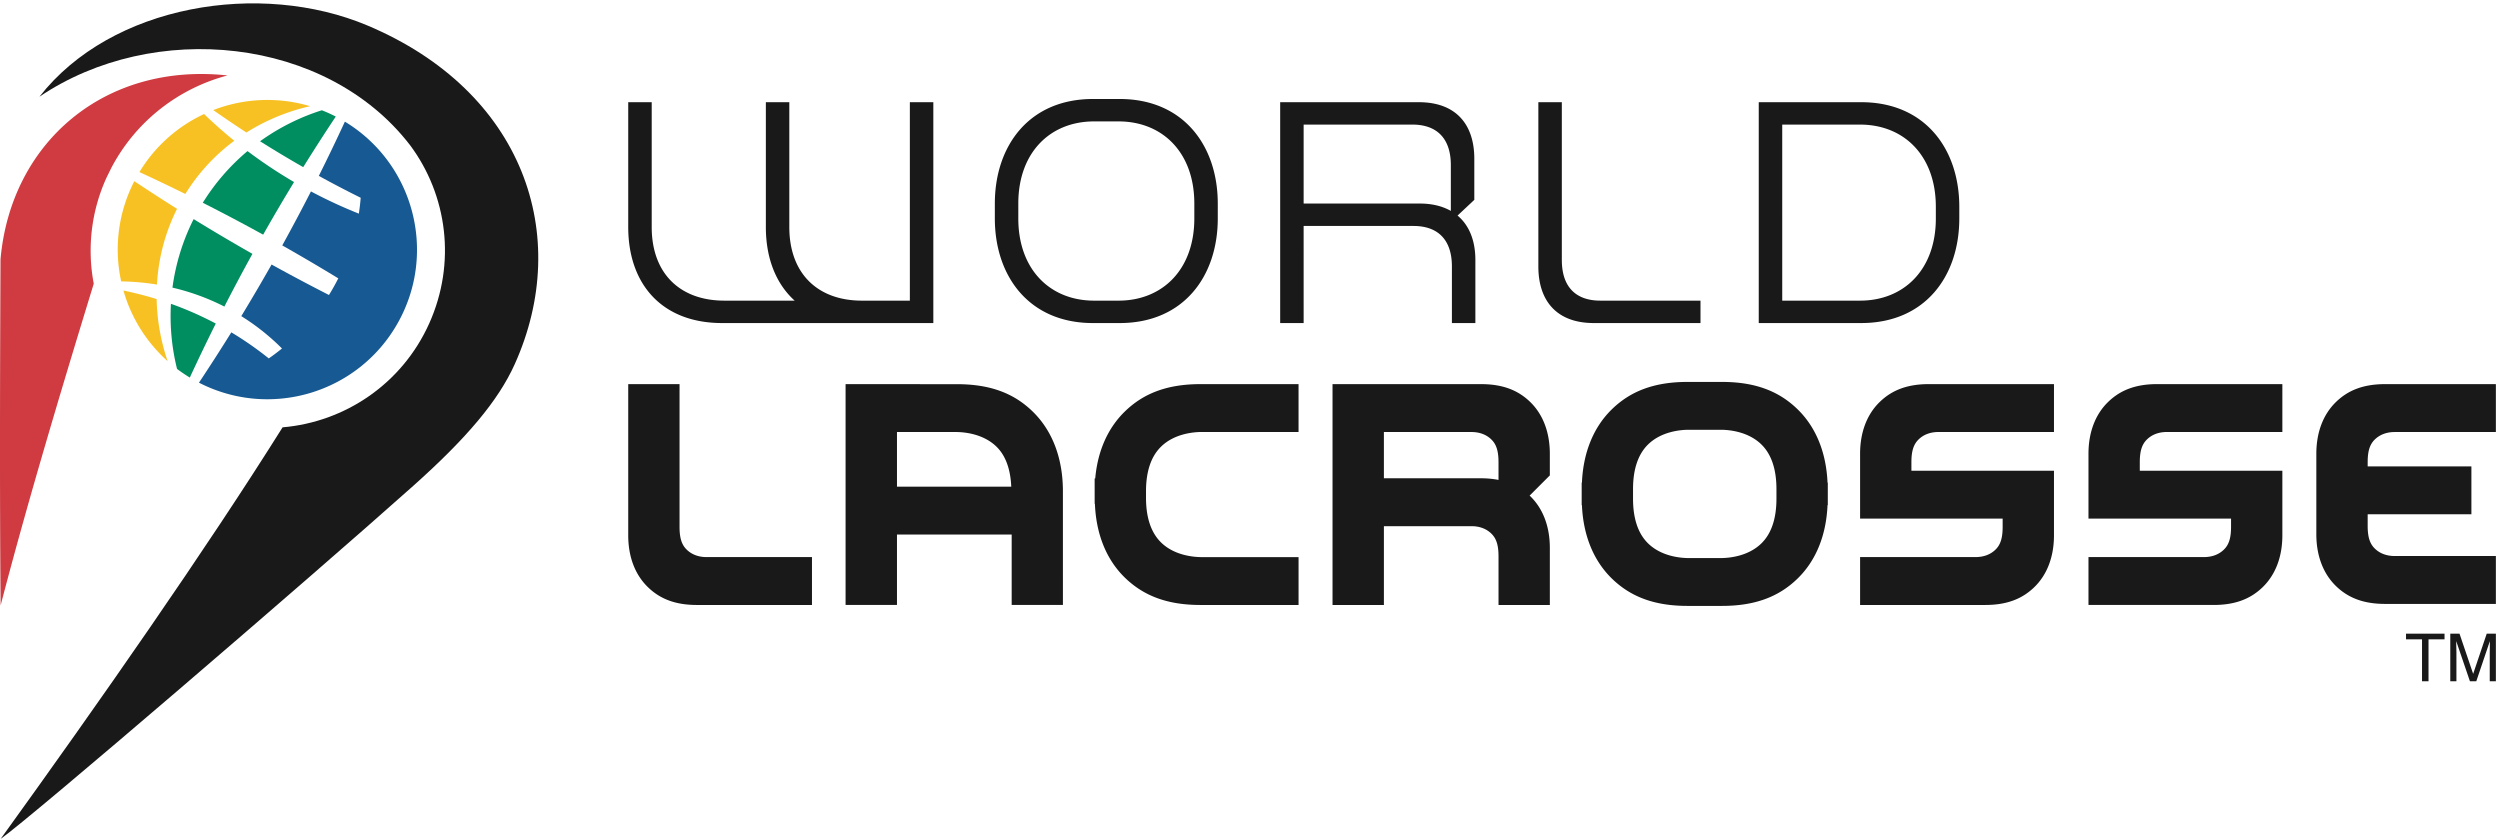 <svg viewBox="0 0 298 100" xmlns="http://www.w3.org/2000/svg"><title>wl_logo</title><g fill="none" fill-rule="evenodd"><path d="M20.557 34.286a27.196 27.196 0 0 1 6.189 2.257 232.526 232.526 0 0 1 3.343-6.285 233.812 233.812 0 0 1-7.007-4.141 25.69 25.69 0 0 0-2.525 8.17" fill="#008E61"/><path d="M.075 100c3.743-2.646 36.637-30.89 49.17-42.074 6.399-5.71 10.158-10.171 12.114-14.522 6.9-15.344 1.064-32.516-17.55-40.362C31.028-2.346 13.29.525 4.702 11.529c13.584-9.185 34.196-7.193 44.184 5.782 4.425 5.943 5.528 14.014 2.273 21.252-3.256 7.24-10.09 11.746-17.475 12.375C24.509 65.565 11.899 83.608.074 100" fill="#1A1919"/><path d="M12.664 21.247c.008-.018.603-1.234.654-1.328 2.967-5.577 8.054-9.405 13.8-10.927C12.391 7.402 1.265 17.073.061 30.926c-.039 9.514-.122 26.117.014 41.24 3.524-13.577 8.259-29.073 11.1-38.354a21.002 21.002 0 0 1 1.489-12.565" fill="#CF3B40"/><path d="M41.11 14.501a231.648 231.648 0 0 1-3.106 6.464c1.644.903 3.306 1.773 4.99 2.608a25.794 25.794 0 0 1-.22 1.893 57.452 57.452 0 0 1-5.708-2.647 229.81 229.81 0 0 1-3.42 6.434 233.859 233.859 0 0 1 6.677 3.927c-.34.677-.71 1.339-1.11 1.984a233.958 233.958 0 0 1-6.84-3.633 234.387 234.387 0 0 1-3.611 6.152 27.112 27.112 0 0 1 4.85 3.857c-.507.413-1.032.807-1.573 1.184a40.384 40.384 0 0 0-4.465-3.108 234.01 234.01 0 0 1-3.857 5.998c8.505 4.38 19.013 1.263 23.72-7.153 4.705-8.417 1.858-19.005-6.327-23.96" fill="#175992"/><path d="M24.328 13.592a17.736 17.736 0 0 0-7.708 6.918c1.836.848 3.66 1.718 5.472 2.613a22.85 22.85 0 0 1 5.836-6.344 55.708 55.708 0 0 1-3.6-3.187m-5.656 22.055a43.12 43.12 0 0 0-3.958-1.016 17.8 17.8 0 0 0 5.268 8.42 24.48 24.48 0 0 1-1.31-7.404m.038-1.727a22.911 22.911 0 0 1 2.393-9.027 231.42 231.42 0 0 1-5.09-3.295 17.761 17.761 0 0 0-1.569 11.944 29.29 29.29 0 0 1 4.266.377m10.662-18.124a24.387 24.387 0 0 1 7.595-3.135 17.825 17.825 0 0 0-11.548.462c1.308.914 2.624 1.809 3.953 2.673" fill="#F7C124"/><path d="M36.144 19.924a233.056 233.056 0 0 1 3.88-6.03 17.75 17.75 0 0 0-1.66-.751A26.092 26.092 0 0 0 31 16.838a136.244 136.244 0 0 0 5.145 3.086M25.721 38.566a40.175 40.175 0 0 0-5.345-2.352 26.084 26.084 0 0 0 .726 7.758c.485.366.993.711 1.524 1.033 1-2.163 2.03-4.31 3.095-6.439M24.172 24.17a230.9 230.9 0 0 1 7.195 3.802c1.196-2.109 2.423-4.2 3.685-6.272a56.892 56.892 0 0 1-5.547-3.69 25.715 25.715 0 0 0-5.333 6.16" fill="#008E61"/><path d="M108.455 12.182v23.654h-5.721c-5.214 0-8.647-3.178-8.647-8.774v-14.88H91.29v14.88c0 3.722 1.204 6.76 3.432 8.774h-8.39c-5.215 0-8.648-3.178-8.648-8.774v-14.88h-2.799v14.88c0 6.868 4.07 11.446 11.19 11.446h25.178V12.182h-2.798m33.908 13.862c0 6.104-3.816 9.792-9.028 9.792h-2.925c-5.214 0-9.028-3.688-9.028-9.792v-1.782c0-6.104 3.814-9.79 9.028-9.79h2.925c5.212 0 9.028 3.686 9.028 9.79v1.782zM133.461 11.8h-3.18c-7.628 0-11.696 5.596-11.696 12.463v1.782c0 6.868 4.068 12.464 11.697 12.464h3.18c7.629 0 11.697-5.596 11.697-12.464v-1.782c0-6.867-4.068-12.463-11.698-12.463zm97.291 14.244c0 6.104-3.815 9.792-9.028 9.792h-9.282V14.852h9.282c5.213 0 9.028 3.689 9.028 9.793v1.4zm-8.901-13.862h-12.208v26.326h12.208c7.63 0 11.697-5.596 11.697-12.464v-1.4c0-6.866-4.068-12.462-11.697-12.462zM186.17 31.005V12.182h-2.798v19.586c0 4.068 2.162 6.74 6.614 6.74h12.713v-2.672h-11.95c-2.799 0-4.578-1.525-4.578-4.831m-16.919-6.742h-13.859v-9.412h12.968c2.797 0 4.578 1.528 4.578 4.834v5.455c-.982-.554-2.194-.877-3.687-.877m4.488 1.431l1.997-1.872v-4.9c0-4.07-2.162-6.74-6.611-6.74h-16.53v26.326h2.797V26.935h13.096c2.797 0 4.578 1.525 4.578 4.833v6.74h2.798v-7.503c0-2.302-.718-4.132-2.125-5.31M81.834 65.494c-.583-.578-.832-1.38-.832-2.68V45.787h-6.117v18.019c0 2.552.808 4.688 2.34 6.176 1.492 1.456 3.355 2.131 5.86 2.131h13.702v-5.708H84.224c-.968 0-1.793-.313-2.39-.911m52.242-16.439c-2.037 1.988-3.24 4.725-3.525 7.976h-.07l.002 3.025h.03c.144 3.606 1.36 6.64 3.563 8.79 2.287 2.229 5.156 3.267 9.032 3.267h11.68v-5.705h-11.531c-.936 0-3.287-.174-4.899-1.787-1.164-1.166-1.754-2.944-1.754-5.284v-.786c.001-2.337.59-4.109 1.754-5.271 1.612-1.613 3.963-1.788 4.899-1.788h11.53v-5.705h-11.68c-3.875 0-6.746 1.038-9.031 3.268m75.922 15.676c-1.614 1.614-3.965 1.79-4.898 1.79h-3.79c-.936 0-3.285-.176-4.899-1.79-1.165-1.165-1.754-2.941-1.754-5.285v-1.159c.003-2.334.593-4.108 1.754-5.27 1.614-1.612 3.963-1.79 4.9-1.79h3.789c.933 0 3.284.178 4.898 1.79 1.165 1.165 1.755 2.943 1.755 5.283v1.146c0 2.344-.59 4.12-1.755 5.285m7.876-7.199h-.032c-.155-3.584-1.368-6.599-3.564-8.74-2.285-2.23-5.155-3.268-9.03-3.268h-4.086c-3.877 0-6.747 1.038-9.033 3.268-2.193 2.141-3.409 5.156-3.563 8.74h-.03v2.676h.03c.152 3.587 1.368 6.606 3.563 8.748 2.286 2.23 5.156 3.267 9.033 3.267h4.085c3.876 0 6.746-1.038 9.031-3.267 2.197-2.142 3.41-5.161 3.564-8.748h.032v-2.676m67.572 8.745c-.967 0-1.79-.314-2.389-.91-.582-.577-.83-1.38-.83-2.68v-1.385h12.364v-5.705h-12.364v-.512c0-1.3.248-2.1.833-2.681.594-.592 1.419-.907 2.386-.907h12.063v-5.71h-13.2c-2.506 0-4.368.678-5.862 2.132-1.53 1.488-2.339 3.624-2.339 6.175v9.585c0 2.552.81 4.689 2.339 6.176 1.494 1.453 3.356 2.13 5.862 2.13h13.2v-5.708h-12.063m-108.904-9.265h-11.581v-5.516h10.444c.965 0 1.791.314 2.387.91.583.577.832 1.38.832 2.682v2.118a10.875 10.875 0 0 0-2.082-.194m0-11.224h-17.705v26.326h6.124V62.72h10.444c.967 0 1.791.312 2.387.91.583.578.832 1.38.832 2.68v5.802h6.117V65.32c0-2.552-.807-4.688-2.337-6.176-.025-.023-.05-.042-.074-.066l2.41-2.41v-2.572c0-2.552-.806-4.69-2.336-6.177-1.495-1.453-3.358-2.13-5.862-2.13m47.518 2.129c-1.53 1.488-2.337 3.624-2.337 6.178v7.722l16.993.002v.992c0 1.304-.248 2.106-.834 2.685-.595.593-1.42.907-2.386.907h-13.773v5.709h14.911c2.505 0 4.367-.675 5.862-2.13 1.53-1.489 2.338-3.625 2.338-6.177v-7.691H227.84v-1.03c0-1.299.25-2.1.834-2.68.595-.596 1.42-.91 2.386-.91h13.774v-5.708h-14.912c-2.503 0-4.367.677-5.861 2.131m-117.142 3.579h7.007c.933 0 3.284.174 4.898 1.79 1.065 1.064 1.626 2.668 1.718 4.723h-13.623v-6.513zm19.78 7.074c0-3.928-1.244-7.216-3.596-9.509-2.284-2.231-5.154-3.267-9.03-3.267l-13.28-.006v26.317h6.126v-8.392h13.672v8.392h6.108V58.57zm124.585-10.653c-1.53 1.488-2.338 3.624-2.338 6.178v7.722l16.995.002v.992c0 1.304-.25 2.106-.836 2.685-.595.593-1.417.907-2.385.907h-13.774v5.709h14.91c2.506 0 4.367-.675 5.863-2.13 1.53-1.489 2.338-3.625 2.338-6.177v-7.691h-16.994v-1.03c0-1.299.25-2.1.834-2.68.595-.596 1.42-.91 2.387-.91h13.773v-5.708h-14.912c-2.504 0-4.366.677-5.86 2.131m40.103 27.619v.676h-1.909v4.992h-.774v-4.992h-1.908v-.676h4.59m.687 0h1.1l1.627 4.789 1.616-4.789h1.092v5.668h-.732V77.86a75.464 75.464 0 0 0 .014-1.436l-1.616 4.781h-.76l-1.633-4.781v.175c0 .14.003.352.012.636.008.282.011.49.011.625v3.345h-.731v-5.668" fill="#1A1919"/></g></svg>